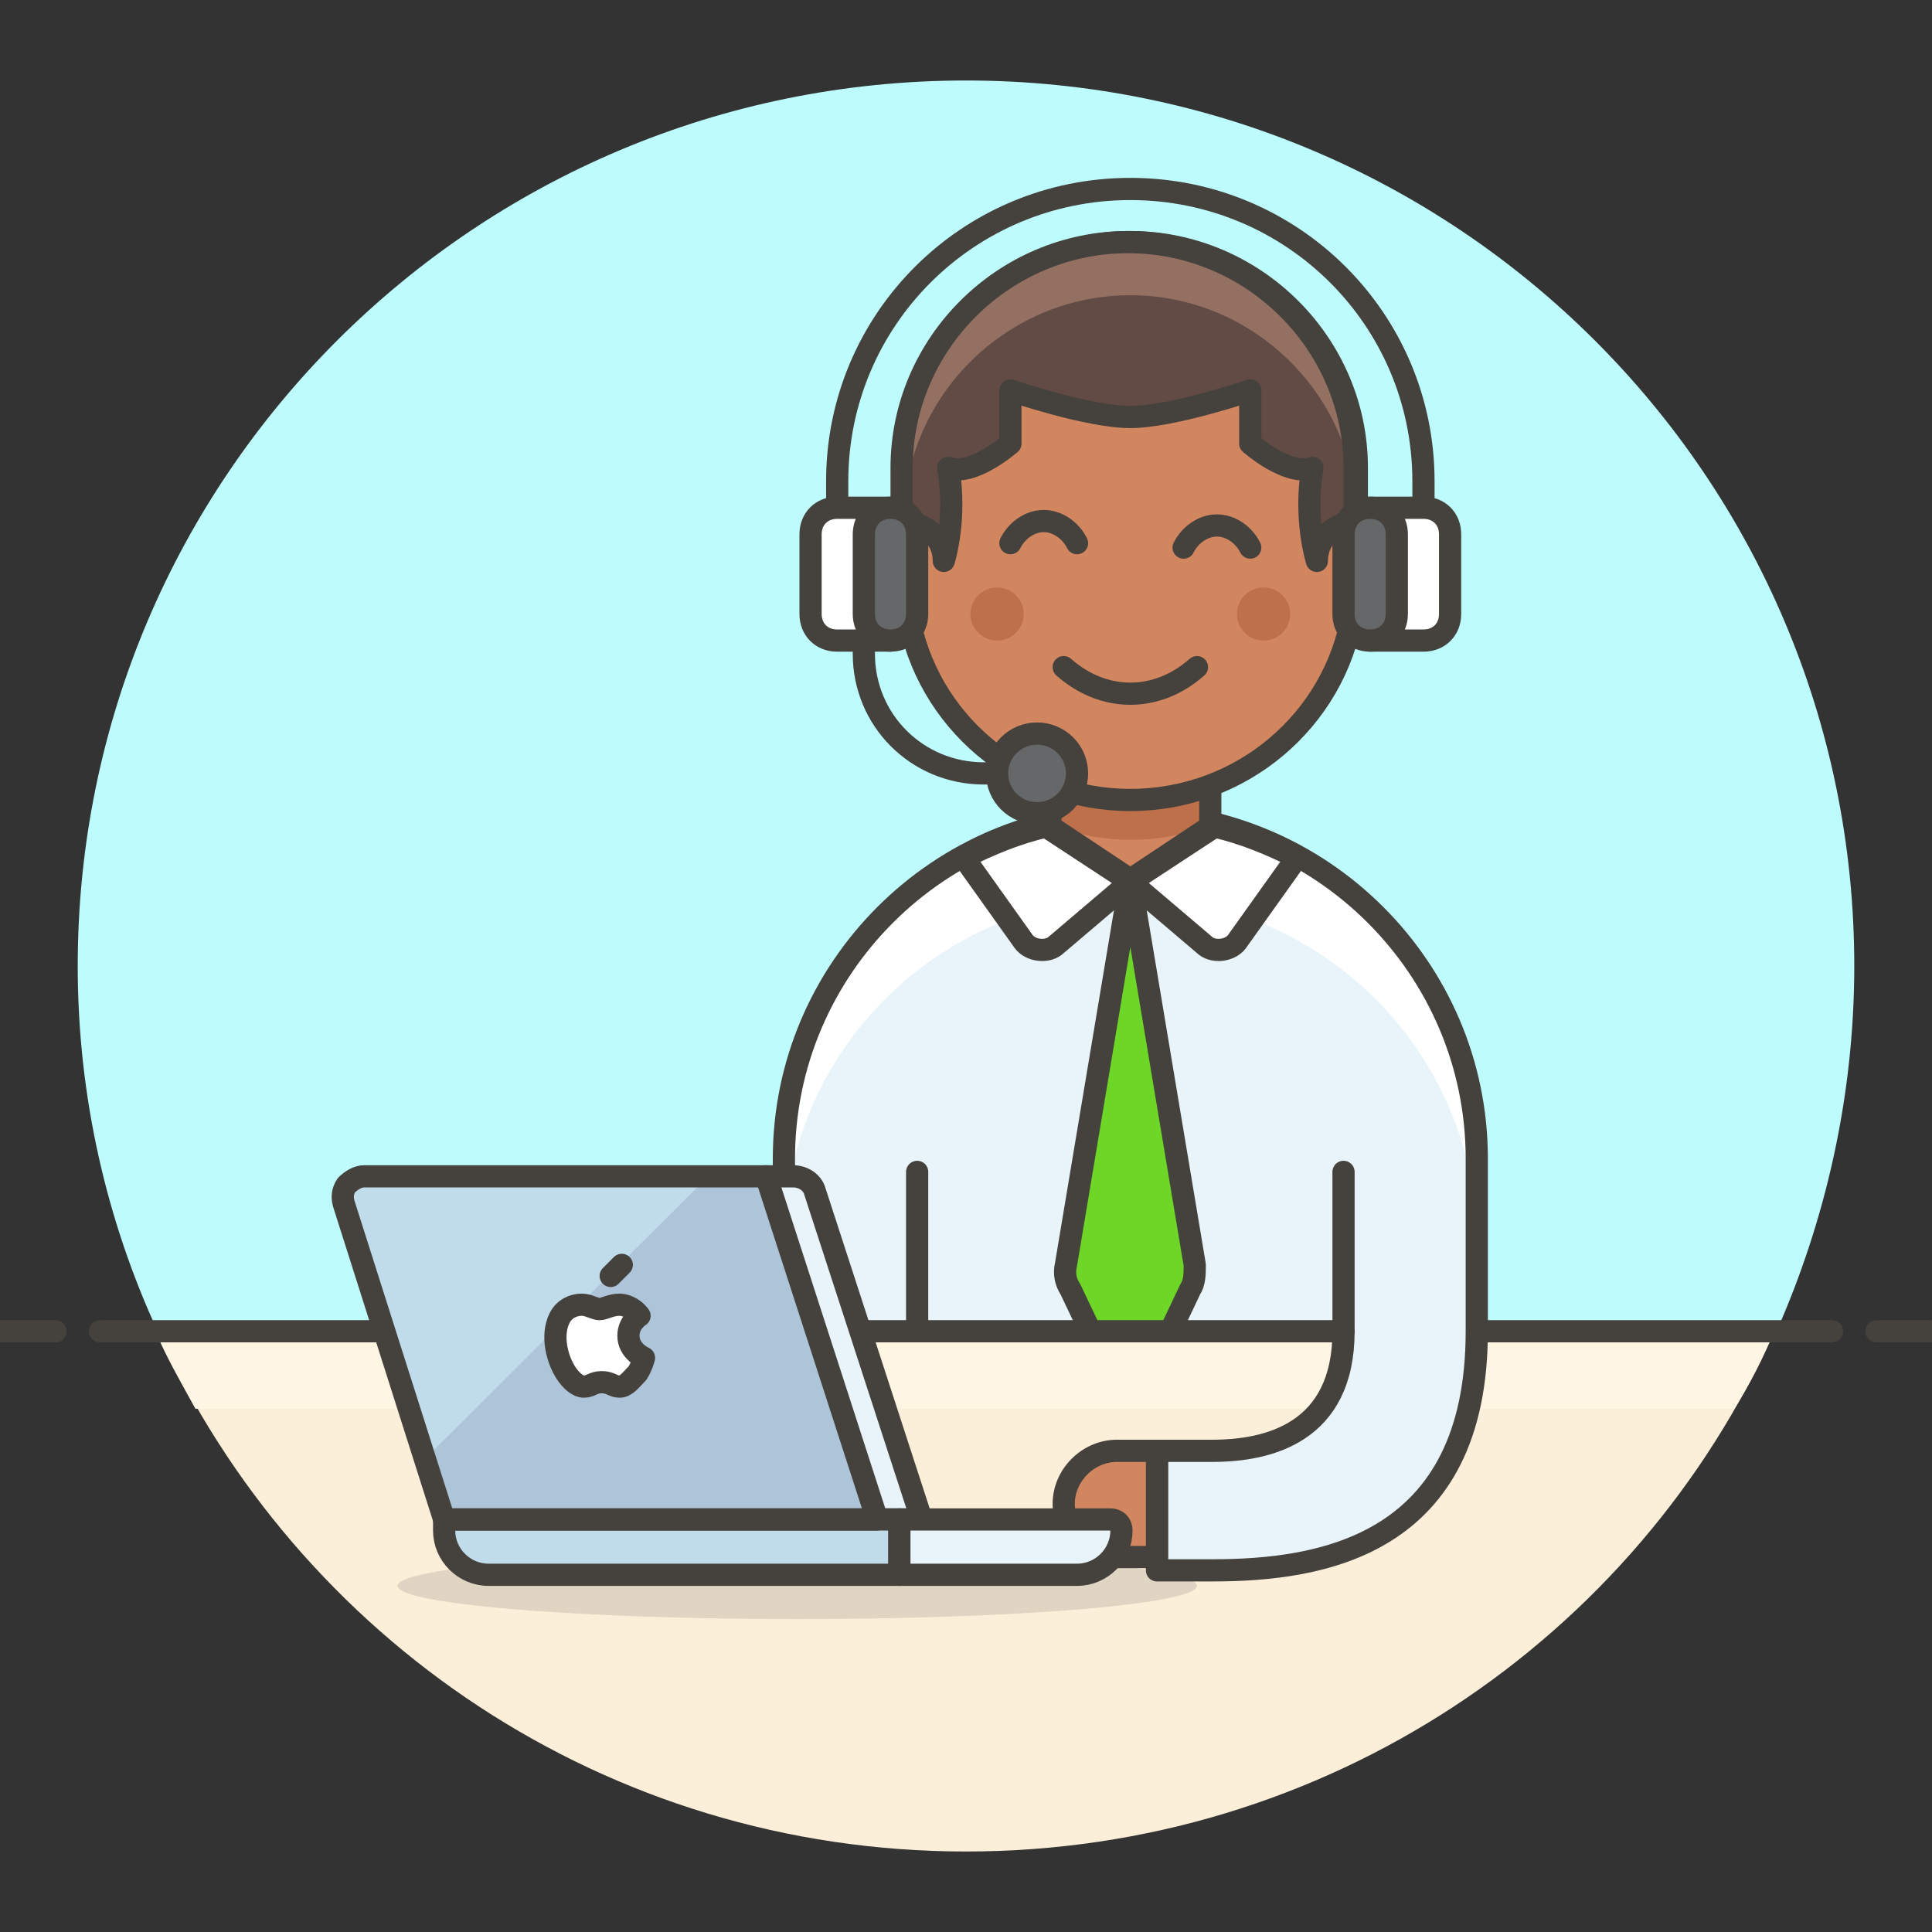 <?xml version="1.0" encoding="UTF-8"?>
<svg width="96px" height="96px" viewBox="0 0 96 96" version="1.1" xmlns="http://www.w3.org/2000/svg" xmlns:xlink="http://www.w3.org/1999/xlink">
    <rect x="0" y="0" width="96" height="96" fill="#333333" stroke="none"/>
    <!-- Generator: sketchtool 49.3 (51167) - http://www.bohemiancoding.com/sketch -->
    <title>5AF1444F-7B6D-4778-A344-0F37D9716DA2</title>
    <desc>Created with sketchtool.</desc>
    <defs></defs>
    <g id="Symbols" stroke="none" stroke-width="1" fill="none" fill-rule="evenodd">
        <g id="image/support">
            <g id="Group-12" transform="translate(0, 4)">
                <g id="Group">
                    <g transform="translate(3.31, 0)" fill-rule="nonzero" id="Shape">
                        <path d="M88.828,44 C88.828,19.69 69.076,0 44.69,0 C20.303,0 0.552,19.69 0.552,44 C0.552,50.49 1.986,56.65 4.524,62.15 L84.966,62.15 C87.393,56.65 88.828,50.49 88.828,44 Z" fill="#BDFBFC"></path>
                        <path d="M4.524,62.15 C11.476,77.44 26.814,88 44.69,88 C62.566,88 78.014,77.44 84.855,62.15 L4.524,62.15 Z" fill="#FCEFD9"></path>
                        <path d="M82.869,66 C83.641,64.79 84.303,63.47 84.855,62.15 L4.414,62.15 C4.966,63.47 5.738,64.79 6.4,66 L82.869,66 Z" fill="#FFF5E3"></path>
                    </g>
                    <g transform="translate(0, 61.6)" id="Shape" stroke="#45413C" stroke-linecap="round" stroke-linejoin="round" stroke-width="1.103">
                        <path d="M4.966,0.55 L91.034,0.55"></path>
                        <path d="M0,0.55 L2.759,0.55"></path>
                        <path d="M93.241,0.55 L96,0.55"></path>
                    </g>
                </g>
                <g id="Group" transform="translate(16.552, 4.4)">
                    <ellipse id="Oval" fill="#45413C" fill-rule="nonzero" opacity="0.15" cx="23.062" cy="70.4" rx="19.862" ry="1.65"></ellipse>
                    <g transform="translate(22.069, 3.3)">
                        <g transform="translate(0, 25.3)" id="Shape">
                            <path d="M17.545,3.41 C8.055,3.41 0.331,11.11 0.331,20.57 L0.331,29.15 L28.138,29.15 C28.138,34.21 24.386,35.09 21.628,35.09 L18.869,35.09 L18.869,41.03 L21.628,41.03 C27.034,41.03 34.759,39.82 34.759,29.15 L34.759,20.57 C34.759,11.11 27.034,3.41 17.545,3.41 Z" fill="#E8F4FA" fill-rule="nonzero"></path>
                            <path d="M17.545,3.41 C8.055,3.41 0.331,11.11 0.331,20.57 L0.331,29.15 L0.331,29.15 L0.331,24.75 C0.331,15.29 8.055,7.59 17.545,7.59 C27.034,7.59 34.759,15.29 34.759,24.75 L34.759,20.57 C34.759,11.11 27.034,3.41 17.545,3.41 Z" fill="#FFFFFF" fill-rule="nonzero"></path>
                            <path d="M17.545,3.41 C8.055,3.41 0.331,11.11 0.331,20.57 L0.331,29.15 L28.138,29.15 C28.138,34.21 24.386,35.09 21.628,35.09 L18.869,35.09 L18.869,41.03 L21.628,41.03 C27.034,41.03 34.759,39.82 34.759,29.15 L34.759,20.57 C34.759,11.11 27.034,3.41 17.545,3.41 Z" stroke="#45413C" stroke-width="1.103" stroke-linecap="round" stroke-linejoin="round"></path>
                            <polygon fill="#D18660" fill-rule="nonzero" points="21.517 4.07 17.545 6.71 13.572 4.07 13.572 0.77 21.517 0.77"></polygon>
                            <path d="M13.572,3.96 C13.683,3.96 13.793,4.07 13.903,4.07 C16.11,4.95 18.979,4.95 21.297,4.07 C21.407,4.07 21.517,3.96 21.628,3.96 L21.628,0.77 L13.683,0.77 L13.683,3.96 L13.572,3.96 Z" fill="#BD704A" fill-rule="nonzero"></path>
                            <polygon stroke="#45413C" stroke-width="1.103" stroke-linecap="round" stroke-linejoin="round" points="21.517 4.07 17.545 6.71 13.572 4.07 13.572 0.77 21.517 0.77"></polygon>
                            <path d="M17.545,6.71 L14.345,25.85 C14.234,26.29 14.345,26.73 14.566,27.06 L15.559,29.15 L19.531,29.15 L20.524,27.06 C20.745,26.73 20.745,26.29 20.745,25.85 L17.545,6.71 Z" stroke="#45413C" stroke-width="1.103" fill="#6DD627" fill-rule="nonzero" stroke-linecap="round" stroke-linejoin="round"></path>
                            <path d="M22.841,9.79 L25.821,5.61 C24.497,4.95 23.172,4.4 21.738,4.07 L17.545,6.82 L21.297,10.01 C21.738,10.34 22.51,10.23 22.841,9.79 Z" stroke="#45413C" stroke-width="1.103" fill="#FFFFFF" fill-rule="nonzero" stroke-linecap="round" stroke-linejoin="round"></path>
                            <path d="M12.248,9.79 L9.269,5.61 C10.593,4.95 11.917,4.4 13.352,4.07 L17.545,6.82 L13.793,10.01 C13.352,10.34 12.579,10.23 12.248,9.79 Z" stroke="#45413C" stroke-width="1.103" fill="#FFFFFF" fill-rule="nonzero" stroke-linecap="round" stroke-linejoin="round"></path>
                            <path d="M6.952,21.23 L6.952,29.15" stroke="#45413C" stroke-width="1.103" stroke-linecap="round" stroke-linejoin="round"></path>
                            <path d="M28.138,21.23 L28.138,29.15" stroke="#45413C" stroke-width="1.103" stroke-linecap="round" stroke-linejoin="round"></path>
                            <path d="M18.869,40.37 L16.883,40.37 C15.448,40.37 14.234,39.16 14.234,37.73 C14.234,36.3 15.448,35.09 16.883,35.09 L18.869,35.09 L18.869,40.37 Z" stroke="#45413C" stroke-width="1.103" fill="#D18660" fill-rule="nonzero" stroke-linecap="round" stroke-linejoin="round"></path>
                        </g>
                        <g transform="translate(3.31, 0)">
                            <path d="M25.49,14.19 L25.49,11.55 C25.49,5.39 20.414,0.33 14.234,0.33 C8.055,0.33 2.979,5.39 2.979,11.55 L2.979,14.19 C1.876,14.19 0.993,15.07 0.993,16.17 L0.993,16.83 C0.993,17.93 1.876,18.81 2.979,18.81 L3.2,18.81 C4.083,24.09 8.717,28.05 14.234,28.05 C19.752,28.05 24.386,24.09 25.269,18.81 L25.49,18.81 C26.593,18.81 27.476,17.93 27.476,16.83 L27.476,16.17 C27.476,15.07 26.593,14.19 25.49,14.19 Z" id="Shape" stroke="#45413C" stroke-width="1.103" fill="#D18660" fill-rule="nonzero" stroke-linecap="round" stroke-linejoin="round"></path>
                            <ellipse id="Oval" fill="#BD704A" fill-rule="nonzero" cx="7.614" cy="18.81" rx="1.324" ry="1.32"></ellipse>
                            <ellipse id="Oval" fill="#BD704A" fill-rule="nonzero" cx="20.855" cy="18.81" rx="1.324" ry="1.32"></ellipse>
                            <path d="M10.924,21.45 C12.91,23.21 15.559,23.21 17.545,21.45" id="Shape" stroke="#45413C" stroke-width="1.103" stroke-linecap="round" stroke-linejoin="round"></path>
                            <g transform="translate(7.724, 13.2)" id="Shape" stroke="#45413C" stroke-linecap="round" stroke-linejoin="round" stroke-width="1.103">
                                <path d="M12.469,2.31 C12.138,1.65 11.476,1.21 10.814,1.21 C10.152,1.21 9.49,1.65 9.159,2.31"></path>
                                <path d="M3.862,2.09 C3.531,1.43 2.869,0.99 2.207,0.99 C1.545,0.99 0.883,1.43 0.552,2.09"></path>
                            </g>
                            <g transform="translate(2.207, 0)" id="Shape">
                                <path d="M2.759,16.17 C2.759,16.17 3.421,14.08 2.979,11.55 C4.193,11.99 6.069,10.34 6.069,10.34 L6.069,7.7 C6.069,7.7 9.931,9.02 12.028,9.02 C14.124,9.02 17.986,7.7 17.986,7.7 L17.986,10.34 C17.986,10.34 19.862,11.99 21.076,11.55 C20.634,14.08 21.297,16.17 21.297,16.17 C21.297,14.85 22.51,13.97 23.834,14.3 L23.834,14.3 C23.614,14.19 23.393,14.19 23.172,14.19 L23.172,11.55 C23.172,5.39 18.097,0.33 11.917,0.33 C5.738,0.33 0.662,5.39 0.662,11.55 L0.662,14.19 C0.441,14.19 0.221,14.19 -2.27373675e-13,14.3 L-2.27373675e-13,14.3 C1.545,13.97 2.759,14.85 2.759,16.17 Z" fill="#614B44" fill-rule="nonzero"></path>
                                <path d="M12.028,2.97 C18.207,2.97 23.283,8.03 23.283,14.19 L23.283,11.55 C23.283,5.39 18.207,0.33 12.028,0.33 C5.848,0.33 0.772,5.39 0.772,11.55 L0.772,14.19 C0.772,8.03 5.848,2.97 12.028,2.97 Z" fill="#947063" fill-rule="nonzero"></path>
                                <path d="M2.759,16.17 C2.759,16.17 3.421,14.08 2.979,11.55 C4.193,11.99 6.069,10.34 6.069,10.34 L6.069,7.7 C6.069,7.7 9.931,9.02 12.028,9.02 C14.124,9.02 17.986,7.7 17.986,7.7 L17.986,10.34 C17.986,10.34 19.862,11.99 21.076,11.55 C20.634,14.08 21.297,16.17 21.297,16.17 C21.297,14.85 22.51,13.97 23.834,14.3 L23.834,14.3 C23.614,14.19 23.393,14.19 23.172,14.19 L23.172,11.55 C23.172,5.39 18.097,0.33 11.917,0.33 C5.738,0.33 0.662,5.39 0.662,11.55 L0.662,14.19 C0.441,14.19 0.221,14.19 -2.27373675e-13,14.3 L-2.27373675e-13,14.3 C1.545,13.97 2.759,14.85 2.759,16.17 Z" stroke="#45413C" stroke-width="1.103" stroke-linecap="round" stroke-linejoin="round"></path>
                            </g>
                        </g>
                    </g>
                    <g transform="translate(23.172, 0)" stroke="#45413C" stroke-linecap="round" stroke-linejoin="round" stroke-width="1.103">
                        <path d="M3.2,22.11 L3.2,24.09 C3.2,27.39 5.848,30.03 9.159,30.03 L9.821,30.03" id="Shape"></path>
                        <path d="M1.876,16.83 L1.876,15.51 C1.876,7.48 8.386,0.99 16.441,0.99 C24.497,0.99 31.007,7.48 31.007,15.51 L31.007,16.83" id="Shape"></path>
                        <g transform="translate(0, 16.5)" fill-rule="nonzero" id="Shape">
                            <path d="M4.524,6.93 L1.876,6.93 C1.103,6.93 0.552,6.38 0.552,5.61 L0.552,1.65 C0.552,0.88 1.103,0.33 1.876,0.33 L4.524,0.33 L4.524,6.93 Z" fill="#FFFFFF"></path>
                            <path d="M3.2,5.61 C3.2,6.38 3.752,6.93 4.524,6.93 C5.297,6.93 5.848,6.38 5.848,5.61 L5.848,1.65 C5.848,0.88 5.297,0.33 4.524,0.33 C3.752,0.33 3.2,0.88 3.2,1.65 L3.2,5.61 Z" fill="#656769"></path>
                        </g>
                        <g transform="translate(26.483, 16.5)" fill-rule="nonzero" id="Shape">
                            <path d="M1.876,6.93 L4.524,6.93 C5.297,6.93 5.848,6.38 5.848,5.61 L5.848,1.65 C5.848,0.88 5.297,0.33 4.524,0.33 L1.876,0.33 L1.876,6.93 Z" fill="#FFFFFF"></path>
                            <path d="M3.2,5.61 C3.2,6.38 2.648,6.93 1.876,6.93 C1.103,6.93 0.552,6.38 0.552,5.61 L0.552,1.65 C0.552,0.88 1.103,0.33 1.876,0.33 C2.648,0.33 3.2,0.88 3.2,1.65 L3.2,5.61 Z" fill="#656769"></path>
                        </g>
                        <ellipse id="Oval" fill="#656769" fill-rule="nonzero" cx="11.807" cy="30.03" rx="1.986" ry="1.98"></ellipse>
                    </g>
                    <g transform="translate(0, 49.5)" id="Shape">
                        <path d="M5.517,17.6 L27.034,17.6 L21.517,0.55 L1.545,0.55 C1.214,0.55 0.883,0.77 0.662,0.99 C0.441,1.32 0.441,1.65 0.552,1.98 L5.517,17.6 Z" fill="#ADC4D9" fill-rule="nonzero"></path>
                        <path d="M1.545,0.55 C1.214,0.55 0.883,0.77 0.662,0.99 C0.441,1.32 0.441,1.65 0.552,1.98 L4.634,14.52 L18.648,0.55 L1.545,0.55 L1.545,0.55 Z" fill="#C0DCEB" fill-rule="nonzero"></path>
                        <g stroke="#45413C" stroke-linejoin="round" stroke-width="1.103">
                            <path d="M27.034,17.6 L29.241,17.6 L23.945,1.32 C23.834,0.88 23.393,0.55 22.841,0.55 L21.407,0.55" fill="#E8F4FA" fill-rule="nonzero"></path>
                            <path d="M5.517,17.6 L28.138,17.6 L28.138,20.35 L7.724,20.35 C6.51,20.35 5.517,19.36 5.517,18.15 L5.517,17.6 Z" fill="#C0DCEB" fill-rule="nonzero"></path>
                            <path d="M28.138,17.6 L38.621,17.6 C38.952,17.6 39.172,17.82 39.172,18.15 C39.172,19.36 38.179,20.35 36.966,20.35 L28.138,20.35 L28.138,17.6 Z" fill="#E8F4FA" fill-rule="nonzero"></path>
                            <g transform="translate(11.034, 4.4)">
                                <path d="M3.641,4.07 C3.641,3.41 4.193,3.08 4.193,3.08 C3.862,2.64 3.421,2.53 3.2,2.53 C2.759,2.53 2.428,2.75 2.207,2.75 C1.986,2.75 1.655,2.53 1.324,2.53 C0.883,2.53 0.441,2.75 0.221,3.19 C-0.221,4.07 0.11,5.28 0.552,5.94 C0.772,6.27 1.103,6.6 1.434,6.6 C1.766,6.6 1.876,6.38 2.317,6.38 C2.759,6.38 2.869,6.6 3.2,6.6 C3.531,6.6 3.752,6.27 4.083,5.94 C4.303,5.61 4.414,5.17 4.414,5.17 C4.414,5.17 3.641,4.84 3.641,4.07 Z" fill="#FFFFFF" fill-rule="nonzero"></path>
                                <path d="M2.759,1.1 L3.31,0.55" stroke-linecap="round"></path>
                            </g>
                            <path d="M5.517,17.6 L27.034,17.6 L21.517,0.55 L1.545,0.55 C1.214,0.55 0.883,0.77 0.662,0.99 C0.441,1.32 0.441,1.65 0.552,1.98 L5.517,17.6 Z"></path>
                        </g>
                    </g>
                </g>
            </g>
        </g>
    </g>
</svg>